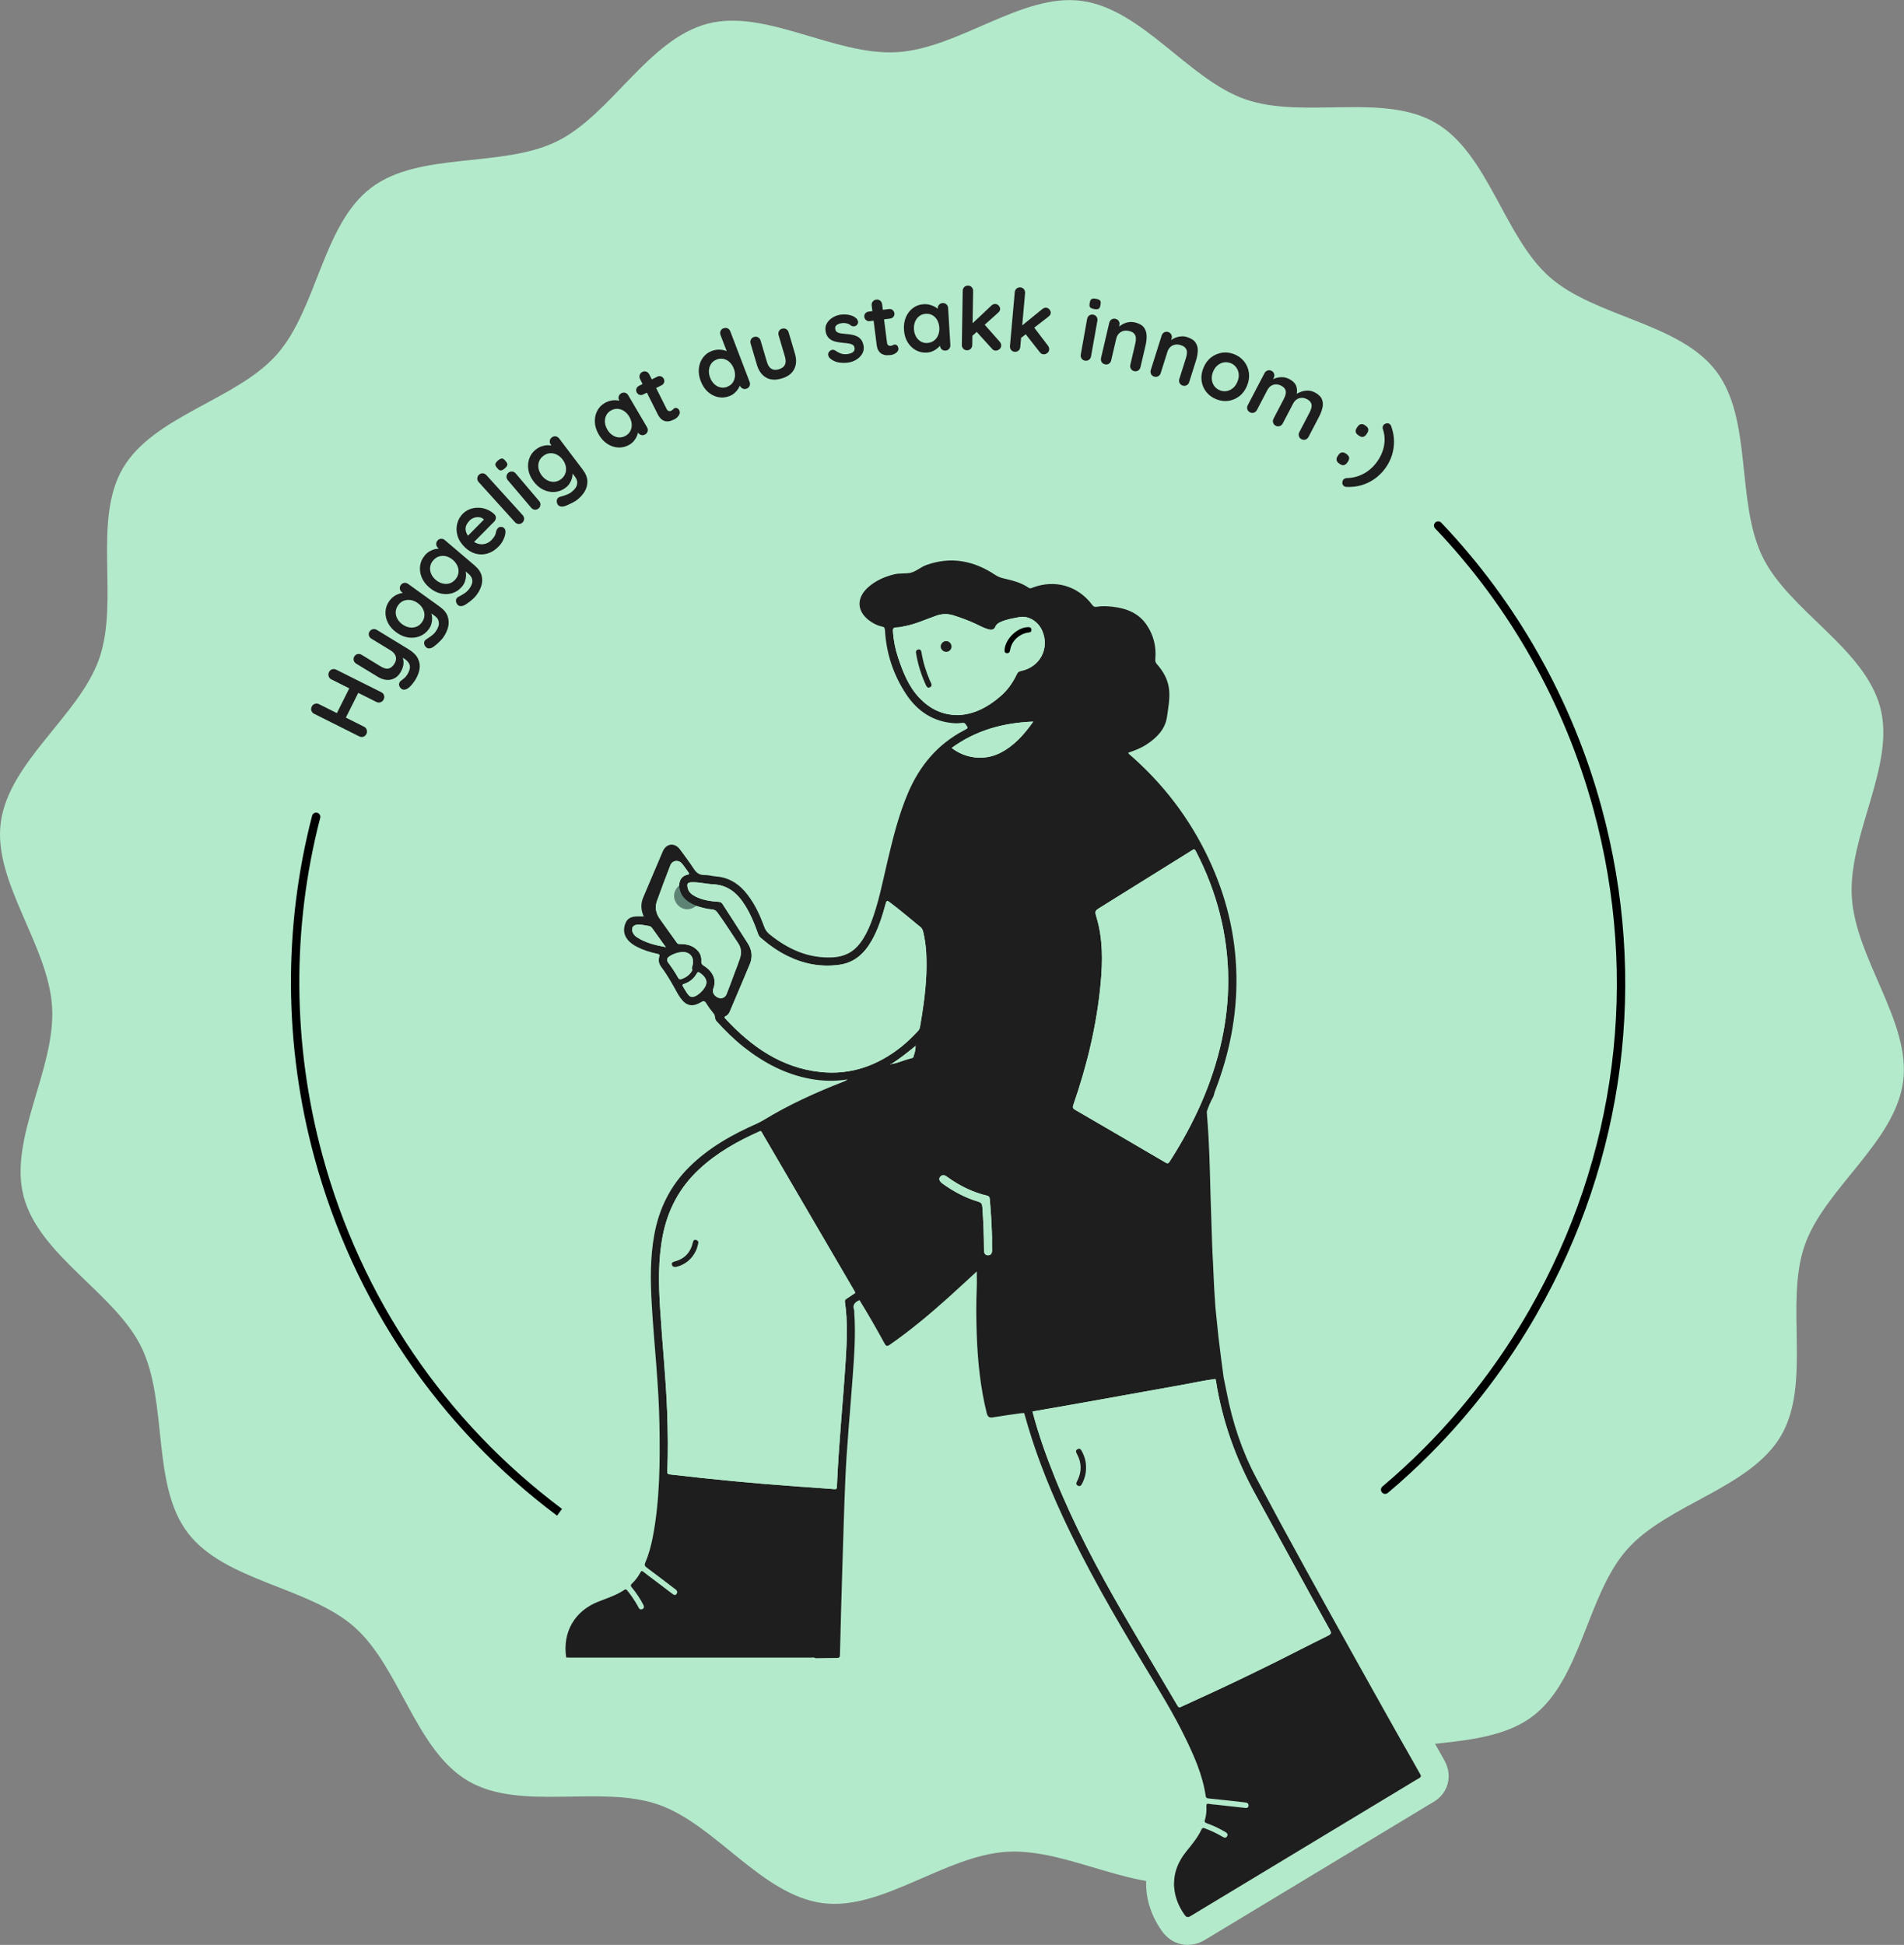 <?xml version="1.0" encoding="UTF-8"?><svg id="Layer_2" xmlns="http://www.w3.org/2000/svg" viewBox="0 0 457.67 467.53"><rect x="0" y="0" width="457.67" height="467.53" fill="#808080" stroke="none"/><defs><style>.cls-1{fill:#f8f8f8;}.cls-2{fill:#b3eacb;}.cls-3{fill:#1e1e1e;}.cls-4{fill:#091c1e;opacity:.5;}</style></defs><g id="Layer_3"><g><path class="cls-2" d="M12.52,242.04c.91,14.91-10.5,31.59-6.85,45.52,3.76,14.35,21.96,23.26,28.31,36.28,6.47,13.25,2.34,33.06,11.16,44.64,8.89,11.68,29.11,12.96,40.06,22.65,10.95,9.69,14.68,29.6,27.35,37.01,12.58,7.35,31.73,.84,45.67,5.65,13.7,4.72,24.76,21.7,39.45,23.69,14.26,1.93,29.43-11.42,44.35-12.33,14.91-.91,31.59,10.5,45.52,6.85s23.26-21.96,36.28-28.31c13.25-6.47,33.06-2.34,44.64-11.16,11.68-8.89,12.96-29.11,22.65-40.06,9.69-10.95,29.6-14.68,37.01-27.35,7.35-12.58,.84-31.73,5.65-45.67,4.72-13.7,21.7-24.76,23.69-39.45,1.93-14.26-11.42-29.43-12.33-44.35-.91-14.91,10.5-31.59,6.85-45.52-3.76-14.35-21.96-23.26-28.31-36.28-6.47-13.25-2.34-33.06-11.16-44.64-8.89-11.68-29.11-12.96-40.06-22.65-10.95-9.69-14.68-29.6-27.35-37.01-12.58-7.35-31.73-.84-45.67-5.65-13.7-4.72-24.76-21.7-39.45-23.69-14.26-1.93-29.43,11.42-44.35,12.33-14.91,.91-31.59-10.5-45.52-6.85-14.35,3.76-23.26,21.96-36.28,28.31-13.25,6.47-33.06,2.34-44.64,11.16-11.68,8.89-12.96,29.11-22.65,40.06-9.69,10.95-29.6,14.68-37.01,27.35-7.35,12.58-.84,31.73-5.65,45.67-4.72,13.7-21.7,24.76-23.69,39.45-1.93,14.26,11.42,29.43,12.33,44.35Z"/><g><path d="M135.09,362.72l-1.19,1.63c-28.44-21.3-48.86-51.26-58.33-86.1-7.32-26.92-7.51-55.3-.55-82.15,.14-.54,.7-.86,1.24-.72,.45,.12,.74,.52,.74,.97,0,.08-.01,.17-.03,.25-6.87,26.51-6.69,54.54,.54,81.13,9.34,34.39,29.5,63.96,57.58,84.99Z"/><path d="M369.42,315.84c-7.15,12.49-15.79,23.79-25.69,33.72-3.25,3.26-6.62,6.37-10.13,9.32-.43,.36-1.08,.3-1.43-.14h0c-.35-.43-.28-1.05,.13-1.4,3.51-2.96,6.9-6.08,10.15-9.36,9.7-9.77,18.19-20.88,25.21-33.14,21.01-36.7,26.47-79.38,15.38-120.19-6.9-25.36-20.05-48.73-38.07-67.62-.38-.4-.37-1.03,.03-1.42,.19-.19,.45-.28,.7-.28,.27,0,.53,.1,.73,.31,18.25,19.15,31.57,42.8,38.55,68.49,11.24,41.32,5.7,84.55-15.57,121.71Z"/></g><g><path class="cls-2" d="M289.77,422.47c-.13,.06-.27,.11-.45,.19h0c.18-.08,.32-.14,.45-.19Z"/><path class="cls-2" d="M326.45,404.66c-.07,.09-.2,.18-.39,.27,.18-.1,.31-.18,.39-.27Z"/><path class="cls-2" d="M347.94,428.92c-.38,1.33-1.34,3.18-3.7,4.45-.43,.24-.94,.55-1.48,.88-.35,.22-.7,.44-1.06,.65l-11.48,6.93c-13.52,8.15-27.05,16.31-40.56,24.48-1.34,.81-2.74,1.22-4.17,1.22s-4.11-.43-6.2-3.33l-.04-.05c-1.97-2.81-3.19-5.84-3.6-8.98-.67-5.17,.8-10.02,4.36-14.43l.24-.29c1.05-1.3,1.96-2.41,2.44-3.46,.09-.19,.19-.38,.29-.56,.06-.28,.12-.56,.21-.84,.05-.17,.11-.47,.09-1.11v-.07c-.02-.35-.01-.69,.02-1.01-.06-.25-.1-.5-.14-.76-.25-1.79-.78-3.71-1.64-5.99l-2.54-6.66,6.09-1.9c.2,.38,.38,.77,.56,1.15,.77,1.66,1.51,3.33,2.16,5.02,.91,2.42,1.65,4.89,2.02,7.49,.06,.4,.23,.53,.64,.57,2.8,.28,5.6,.6,8.4,.91,.24,.02,.48,.05,.72,.1,.43,.1,.59,.42,.53,.82-.08,.4-.38,.51-.76,.46-2.32-.26-4.64-.5-6.96-.77-.6-.06-1.21-.09-1.8-.21-.55-.12-.61,.13-.6,.58,.05,1.12-.03,2.24-.37,3.32-.15,.49,.1,.63,.48,.77,1.54,.54,3.01,1.26,4.42,2.08,.36,.21,.69,.47,.49,.94-.24,.56-.66,.51-1.12,.23-1.36-.8-2.77-1.47-4.25-2.02-.42-.16-.64-.17-.85,.28-.89,1.92-2.24,3.53-3.55,5.15-2.21,2.73-3.39,5.77-2.92,9.34,.28,2.2,1.16,4.18,2.43,5.99,.43,.59,.75,.7,1.45,.28,17.35-10.49,34.71-20.96,52.07-31.43,.94-.56,1.85-1.16,2.8-1.68,.52-.28,.56-.51,.27-1.02-3.92-6.93-7.83-13.86-11.71-20.82-.13-.23-.26-.46-.38-.69-.96-1.72-1.92-3.45-2.89-5.17l5.78-3.42,3.35,6.02c3.39,6.06,6.99,12.47,11.69,20.78,1.33,2.36,1.16,4.45,.77,5.78Z"/><path class="cls-3" d="M214.24,255.78h.02s0,0-.02,0Zm0,0h.02s0,0-.02,0Z"/><path class="cls-3" d="M341.33,426.44c-3.92-6.93-7.83-13.86-11.71-20.82-.13-.23-.26-.46-.38-.69-.96-1.72-1.92-3.45-2.89-5.17-8.23-14.77-16.45-29.55-24.39-44.49-3.45-6.49-5.71-13.37-7.1-20.55-.24-1.22-.49-2.42-.74-3.64-.19-1.48-.4-2.96-.59-4.45-.22-1.75-.45-3.51-.65-5.27-.25-2.3-.48-4.6-.71-6.9-.08-.9-.11-1.8-.18-2.7-.21-2.74-.26-5.49-.42-8.23-.2-3.23-.26-6.46-.38-9.69-.15-3.99-.26-7.97-.36-11.96-.06-2.93-.2-5.85-.35-8.78-.1-1.95-.27-3.9-.41-5.85,.41-1.23,.89-2.41,1.53-3.54,.23-.4,.25-.91,.42-1.34,3.47-8.93,5.34-18.16,5.18-27.76-.16-9.92-2.49-19.34-6.73-28.3-4.54-9.6-10.85-17.86-18.85-24.84-.14-.14-.37-.22-.41-.53,1.53-.52,3.05-1.09,4.41-1.99,2.46-1.62,4.48-3.67,4.9-6.68,.28-2.01,.67-4.06,.53-6.12-.16-2.52-1.31-4.62-2.95-6.48-.32-.37-.45-.69-.4-1.21,.27-2.93-.37-5.66-2-8.12-1.92-2.93-4.84-4.07-8.15-4.47-1.33-.16-2.66-.23-3.99,0-.49,.09-.75-.09-1.04-.48-3.44-4.59-8.97-6.17-14.33-4.12-.3,.12-.56,.27-.92,.03-1.85-1.29-4.02-1.79-6.16-2.29-.7-.16-1.3-.42-1.89-.81-5.14-3.42-10.62-4.5-16.57-2.37-1.29,.46-2.36,1.48-3.61,1.82-1.26,.34-2.69,.07-4.03,.4-2.33,.56-4.47,1.49-6.28,3.08-3.02,2.65-2.79,6.02,.54,8.27,.83,.57,1.73,1.01,2.72,1.21,.54,.1,.7,.32,.73,.89,.32,5.59,2.03,10.75,5.11,15.4,2.71,4.09,6.5,6.61,11.54,6.95,.67,.04,1.34,0,1.99-.09,.34-.05,.54,.04,.75,.33,.68,.94,.69,.92-.34,1.46-6.39,3.33-10.71,8.51-13.51,15.08-2.24,5.25-3.6,10.76-4.91,16.3-1.2,5.04-2.14,10.15-4.02,15.01-.65,1.67-1.44,3.27-2.51,4.71-1.64,2.22-3.83,3.33-6.58,3.49-5.88,.32-10.8-1.93-15.25-5.52-.64-.51-1.05-1.1-1.33-1.88-.98-2.71-2.18-5.31-3.95-7.62-1.92-2.53-4.34-4.17-7.59-4.43-.94-.08-1.87-.36-2.79-.34-1.26,.03-1.96-.57-2.61-1.56-1.02-1.57-2.16-3.06-3.27-4.58-1.26-1.73-3.29-1.5-4.14,.47-1.58,3.69-3.14,7.39-4.71,11.09-.64,1.51-.55,3.01,.14,4.53-.46,0-.86,.01-1.27,0-1.27-.02-2.48,.18-3.06,1.48-.62,1.39-.57,2.78,.4,4.03,.6,.78,1.41,1.33,2.27,1.78,1.55,.8,3.19,1.31,4.88,1.67,.46,.1,.72,.18,.51,.81-.3,.88,0,1.74,.56,2.47,1.44,1.92,2.6,4.01,3.75,6.1,.23,.43,.49,.84,.77,1.23,1.37,1.94,2.88,2.28,4.92,1.05,.62-.38,.92-.37,1.31,.27,.54,.87,1.15,1.71,1.81,2.5,.44,.53,.14,1.21,.66,1.78,2.04,2.25,4.19,4.38,6.57,6.26,4.73,3.72,9.91,6.49,15.89,7.6,3,.56,6.01,.65,9.04,.14-.25,.22-.52,.37-.83,.49-6.75,2.63-13.33,5.6-19.51,9.39-.44,.27-.91,.47-1.36,.71-6.02,2.65-11.7,5.83-16.42,10.52-4.5,4.49-7.18,9.9-8.33,16.11-1.06,5.68-.96,11.4-.62,17.12,.56,9.49,1.67,18.95,1.83,28.47,.15,9.06,.13,18.12-1.57,27.08-.41,2.14-.96,4.25-1.83,6.26-.23,.54-.16,.83,.32,1.19,2.19,1.62,4.35,3.28,6.52,4.93,.2,.15,.4,.29,.58,.45,.31,.29,.35,.64,.1,.98-.28,.39-.62,.26-.94,.02-1.59-1.21-3.19-2.41-4.78-3.62-.75-.57-1.52-1.11-2.24-1.71-.37-.31-.5-.24-.72,.14-.55,.98-1.21,1.9-2.03,2.66-.38,.35-.36,.57-.05,.94,1.07,1.28,1.99,2.67,2.76,4.15,.19,.38,.29,.78-.17,1.03-.47,.25-.81,.04-1.01-.43-.04-.11-.11-.22-.17-.32-.72-1.26-1.51-2.48-2.44-3.61-.22-.26-.36-.51-.79-.22-1.89,1.28-4.07,1.97-6.18,2.8-5.75,2.24-8.69,7.35-7.77,13.44,.4,.01,.79,.03,1.18,.03h57.6c.38,0,.79-.13,1.14,.14,1.7-.02,3.39-.06,5.09-.06,.53,0,.77-.06,.79-.71,.16-6.81,.35-13.62,.56-20.43,.22-7.23,.43-14.46,.73-21.69,.34-8.05,1.14-16.06,1.72-24.09,.39-5.37,.82-10.75,.43-16.14-.02-.18,.02-.38-.04-.55-.47-1.29,.23-1.95,1.3-2.41,2.1,3.39,4.08,6.86,5.99,10.36,.39,.71,.61,.83,1.31,.35,4.89-3.39,9.43-7.2,13.86-11.16,2.34-2.1,4.63-4.24,7.03-6.44,0,1.33,.05,2.58,0,3.82-.17,3.85-.14,7.69,0,11.53,.23,6.31,.87,12.55,2.39,18.69,.24,.95,.64,1.19,1.56,1.03,2.2-.37,4.42-.67,6.63-.99,.27-.03,.55-.03,.82-.04,2.3,8.44,5.43,16.57,9.09,24.51,5.76,12.48,12.64,24.35,19.72,36.11,3.52,5.85,7.12,11.63,10.08,17.79,.2,.38,.38,.77,.56,1.15,.77,1.66,1.51,3.33,2.16,5.02,.91,2.42,1.65,4.89,2.02,7.49,.06,.4,.23,.53,.64,.57,2.8,.28,5.6,.6,8.4,.91,.24,.02,.48,.05,.72,.1,.43,.1,.59,.42,.53,.82-.08,.4-.38,.51-.76,.46-2.32-.26-4.64-.5-6.96-.77-.6-.06-1.21-.09-1.8-.21-.55-.12-.61,.13-.6,.58,.05,1.12-.03,2.24-.37,3.32-.15,.49,.1,.63,.48,.77,1.54,.54,3.01,1.26,4.42,2.08,.36,.21,.69,.47,.49,.94-.24,.56-.66,.51-1.12,.23-1.36-.8-2.77-1.47-4.25-2.02-.42-.16-.64-.17-.85,.28-.89,1.92-2.24,3.53-3.55,5.15-2.21,2.73-3.39,5.77-2.92,9.34,.28,2.2,1.16,4.18,2.43,5.99,.43,.59,.75,.7,1.45,.28,17.35-10.49,34.71-20.96,52.07-31.43,.94-.56,1.85-1.16,2.8-1.68,.52-.28,.56-.51,.27-1.02Zm-123.52-228.51v.08s-.02-.08-.02-.08h.02Zm-64.7,27.38c-.38-.25-.71-.57-.93-.98-.61-1.13-.08-2.04,1.18-2.06,.89-.01,1.74,.17,2.6,.33,.32,.06,.55,.18,.75,.45,1.04,1.47,2.1,2.94,3.33,4.64-2.58-.5-4.89-1.04-6.93-2.38Zm10.63,10.06c-.34,.11-.55,.01-.73-.32-.71-1.27-1.52-2.47-2.38-3.63-.46-.62-.33-1.12,.29-1.53,.85-.55,1.8-.9,2.79-1.01,2.07-.23,3.28,1.22,2.75,3.21-.06,.23-.11,.46-.17,.69,.22,.28,.11,.51-.05,.75-.61,.93-1.46,1.51-2.5,1.84Zm5.99,1.27c-.38,1.33-2.25,3.02-3.34,3.02-.4,0-.67-.22-.92-.5-.51-.6-.85-1.31-1.27-1.97-.26-.42-.14-.55,.27-.68,1.32-.44,2.33-1.28,3-2.47,.26-.47,.45-.39,.8-.15,1.22,.84,1.74,1.79,1.46,2.75Zm2.84,3.17c-.95-.41-1.43-1.34-1.1-2.17,.3-.78,.4-1.58,.19-2.4-.36-1.41-1.34-2.35-2.51-3.1-.45-.28-.62-.58-.57-1.1,.08-.91-.2-1.75-.8-2.44-1.12-1.29-2.62-1.67-4.25-1.66-.36,0-.6,.01-.83-.32-1.38-1.96-2.81-3.88-4.17-5.84-.88-1.27-1.14-2.7-.62-4.16,1.02-2.88,2.11-5.73,3.21-8.58,.47-1.23,1.93-1.46,2.79-.46,.57,.66,1.04,1.41,1.56,2.11,.21,.28,.24,.49-.18,.57-1.41,.29-1.98,1.26-2.05,2.61,.08,1.58,.75,2.83,2.03,3.77,.64,.47,1.36,.76,2.05,1.12,1.25,.39,2.5,.75,3.8,.84,.66,.05,1.02,.33,1.38,.83,1.73,2.37,3.29,4.86,4.92,7.3,.79,1.17,.85,2.38,.44,3.64-.38,1.18-.84,2.33-1.28,3.49-.63,1.7-1.25,3.41-1.92,5.09-.36,.91-1.22,1.22-2.09,.86Zm30.85,72.44c-.27,.18-.38,.36-.32,.74,.69,4.67,.47,9.37,.18,14.05-.64,10.13-1.7,20.22-2.11,30.36-.02,.53-.16,.61-.67,.57-2.87-.23-5.74-.41-8.61-.62-10.3-.72-20.58-1.71-30.84-2.91-.57-.06-.67-.23-.64-.77,.19-4.72,.13-9.44-.04-14.17-.3-8.29-1.18-16.55-1.69-24.83-.37-5.87-.51-11.74,.61-17.56,1.2-6.25,4.03-11.6,8.7-15.97,4.33-4.05,9.4-6.89,14.77-9.25,.35,.09,.41,.42,.56,.67,7.3,12.48,14.59,24.97,21.87,37.45,.16,.26,.35,.5,.35,.83-.71,.47-1.41,.94-2.12,1.41Zm16.67-60.85s0,.01,0,.02t-.02,.02c.07,.99-.29,1.9-.57,2.82-.41,.12-.81,.24-1.21,.35-1.35,.35-2.62,1-4.02,1.17,0,.03,0,.05-.02,.07-.01,.04-.04,.05-.08,.06-.01,0-.03,0-.05,0-.05,.01-.1,0-.14,.02,.08-.06,.18-.1,.27-.16,0,0,0-.01,.02-.01,2.05-1.3,3.93-2.8,5.8-4.33v-.04h.03s.04-.07,.07-.1c0,.04,.02,.07,.02,.11-.03,0-.06-.01-.09-.01Zm2.49-15.6c-.04,.62-.09,1.24-.15,1.86-.11,1.24-.26,2.48-.43,3.72-.12,.91-.26,1.82-.4,2.72-.15,.95-.31,1.89-.47,2.83-.07,.41-.29,.72-.56,1.01-1.21,1.29-2.46,2.52-3.83,3.62-5.7,4.57-12.18,6.91-19.49,6.14-9.4-.99-16.61-6.07-22.86-12.79-.24-.26-.38-.45,.07-.66,.5-.22,.78-.67,.99-1.15,1.6-3.78,3.22-7.56,4.8-11.35,.69-1.68,.51-3.36-.44-4.88-1.99-3.18-4.06-6.31-6.08-9.47-.25-.4-.49-.58-.98-.61-1.91-.13-3.8-.38-5.54-1.26-.91-.47-1.71-1.06-1.92-2.15-.2-1.01,0-1.26,1.03-1.29,1.71-.05,3.37,.4,5.06,.48,3.68,.17,6,2.27,7.79,5.2,1.23,1.99,2.14,4.13,2.91,6.33,.17,.48,.32,.95,.75,1.32,1.97,1.71,4.09,3.22,6.44,4.38,3.93,1.94,8.06,2.72,12.42,2.13,3.7-.49,6.09-2.74,7.85-5.83,1.58-2.79,2.53-5.82,3.36-8.88,.2-.73,.34-.8,.94-.35,2.55,1.92,4.97,3.99,7.43,6,.39,.31,.53,.7,.64,1.15,.16,.66,.29,1.32,.4,1.99,.05,.33,.1,.67,.14,1,.08,.64,.14,1.28,.18,1.93,.02,.3,.04,.61,.04,.92,.02,.32,.03,.65,.03,.98,.02,.4,.02,.81,.02,1.21-.01,1.25-.06,2.5-.14,3.75Zm35.4,29.86c3.32-9.55,5.67-19.32,6.6-29.41,.48-5.28,.53-10.52-.99-15.68-.47-1.59-.44-1.6,.97-2.48,7.29-4.55,14.58-9.09,21.88-13.63,.38-.24,.65-.54,1.01,.15,5.04,9.73,7.75,20.05,7.79,31.03,0,4.84-.52,9.62-1.54,14.34-2.28,10.56-6.74,20.2-12.55,29.26-.34,.54-.59,.46-1.04,.2-7.23-4.24-14.46-8.47-21.71-12.67-.51-.3-.61-.56-.42-1.11Zm-27.81-93.75c-3.76-.05-6.67-1.54-9.1-4.07-2.66-2.75-4-6.22-5.19-9.76-.68-2.04-1.1-4.15-1.24-6.3-.04-.61,.06-.93,.79-.95,.75-.01,1.5-.18,2.24-.34,2.56-.52,4.93-1.62,7.38-2.48,1.37-.48,2.69-.53,4.08-.1,1.82,.57,3.6,1.22,5.33,2.03,.98,.46,1.94,.99,2.98,1.3,.71,.22,1.45,.26,1.8-.55,.26-.63,.74-.93,1.3-1.18,1.42-.63,2.93-.87,4.45-1.16,2.09-.41,4.46,.88,5.51,3.23,1.89,4.21-.49,8.8-5.11,9.72-.53,.1-.76,.32-.97,.77-.95,2.02-2.22,3.82-3.92,5.29-3.02,2.62-6.41,4.43-10.33,4.55Zm7.3,129.84c-.75-.01-.95-.6-.95-1.29-.01-3.45-.14-6.89-.39-10.34-.06-.71-.25-1.03-.96-1.24-3.13-.93-5.98-2.45-8.62-4.36-.77-.56-.97-1.17-.53-1.66,.56-.6,1.11-.35,1.68,.06,2.9,2.1,6.05,3.67,9.54,4.5,.49,.11,.63,.33,.67,.78,.29,3.19,.47,6.39,.55,9.34,0,1.14-.03,2.02,.01,2.9,.03,.74-.2,1.32-1,1.31Zm2.82-120.69c-3.92,1.92-8.45,1.17-11.53-1.27,5.8-4.23,12.33-6.04,19.62-6.33-2.29,3.22-4.7,5.92-8.09,7.6Zm49.03,241.6h0c.18-.08,.32-.14,.45-.19-.13,.06-.27,.11-.45,.19Zm29.88-29.46c-3.31,1.64-6.6,3.32-9.9,4.99-1.1,.56-2.2,1.11-3.3,1.66-1.81,.9-3.62,1.79-5.44,2.66-5.44,2.64-10.93,5.19-16.44,7.69-.11,.04-.21,.1-.3,.14-.27,.12-.52,.14-.79-.33-3.27-5.57-6.59-11.12-9.87-16.69-1.1-1.86-2.19-3.72-3.27-5.58-3.02-5.22-5.95-10.49-8.68-15.86-2.74-5.37-5.28-10.84-7.55-16.44-2.13-5.27-4.04-10.62-5.48-16.13,4.13-.72,8.27-1.44,12.41-2.18,7.91-1.41,15.82-2.84,23.73-4.26,2.62-.47,5.22-1.05,7.85-1.39,.04,.15,.09,.29,.11,.44,1.52,9.69,4.77,18.75,9.51,27.35,5.96,10.83,11.84,21.71,17.86,32.51,.44,.78,.33,1.03-.45,1.42Zm6.86,11.73c.18-.1,.31-.18,.39-.27-.07,.09-.2,.18-.39,.27Z"/><path class="cls-3" d="M220.06,251.4v.04s0-.01,.02-.02t0-.02h-.03Zm1.94-10.02c.17-1.24,.32-2.48,.43-3.72-.12,1.24-.26,2.48-.43,3.72Zm.72-9.33c0-.4,0-.81-.02-1.21,0,.4,0,.8,0,1.21,0,1.25-.05,2.5-.13,3.75,.08-1.25,.13-2.5,.14-3.75Z"/><path class="cls-3" d="M289.32,422.65h0c.18-.07,.32-.12,.45-.18-.13,.05-.27,.11-.45,.18Z"/><path class="cls-2" d="M203.42,312.25c.71-.47,1.41-.94,2.12-1.41,0-.33-.19-.57-.35-.83-7.28-12.48-14.57-24.97-21.87-37.45-.15-.25-.21-.58-.56-.67-5.37,2.36-10.44,5.2-14.77,9.25-4.67,4.37-7.5,9.72-8.7,15.97-1.12,5.82-.98,11.69-.61,17.56,.51,8.28,1.39,16.54,1.69,24.83,.17,4.73,.23,9.45,.04,14.17-.03,.54,.07,.71,.64,.77,10.26,1.2,20.54,2.19,30.84,2.91,2.87,.21,5.74,.39,8.61,.62,.51,.04,.65-.04,.67-.57,.41-10.14,1.47-20.23,2.11-30.36,.29-4.68,.51-9.38-.18-14.05-.06-.38,.05-.56,.32-.74Zm-35.59-13.34c-.14,.59-.28,1.18-.54,1.72-1,2.13-2.69,3.42-4.79,3.91-.62,.07-.91-.12-1-.53-.09-.44,.18-.64,.59-.74,2.43-.61,3.9-2.17,4.45-4.59,.1-.41,.25-.71,.71-.63,.45,.09,.69,.41,.58,.86Z"/><path class="cls-2" d="M319.65,391.78c-6.02-10.8-11.9-21.68-17.86-32.51-4.74-8.6-7.99-17.66-9.51-27.35-.02-.15-.07-.29-.11-.44-2.63,.34-5.23,.92-7.85,1.39-7.91,1.42-15.82,2.85-23.73,4.26-4.14,.74-8.28,1.46-12.41,2.18,1.44,5.51,3.35,10.86,5.48,16.13,2.27,5.6,4.81,11.07,7.55,16.44,2.74,5.37,5.66,10.64,8.69,15.86,1.08,1.86,2.17,3.72,3.26,5.58,3.28,5.57,6.6,11.12,9.87,16.69,.27,.47,.52,.45,.79,.33,.09-.04,.19-.1,.3-.14,5.51-2.5,11-5.05,16.44-7.69,1.82-.88,3.63-1.77,5.44-2.67,1.1-.55,2.2-1.1,3.3-1.65,3.3-1.67,6.59-3.35,9.9-4.99,.78-.39,.89-.64,.45-1.42Zm-59.51-35.21c-.22,.43-.46,.85-1.03,.58-.56-.27-.41-.69-.18-1.14,1.12-2.17,1.11-4.35-.06-6.5-.23-.44-.4-.86,.17-1.15,.59-.31,.82,.16,1.04,.56,.63,1.19,.99,2.46,.97,3.82,.03,1.36-.3,2.63-.91,3.83Z"/><path class="cls-2" d="M238.47,300.44c.03,.74-.2,1.32-1,1.31-.75-.01-.95-.6-.95-1.29-.01-3.45-.14-6.89-.39-10.34-.06-.71-.25-1.03-.96-1.24-3.13-.93-5.98-2.45-8.62-4.36-.77-.56-.97-1.17-.53-1.66,.56-.6,1.11-.35,1.68,.06,2.9,2.1,6.05,3.67,9.54,4.5,.49,.11,.63,.33,.67,.78,.29,3.19,.47,6.39,.55,9.34,0,1.14-.03,2.02,.01,2.9Z"/><path class="cls-2" d="M220.06,251.44c.07,.99-.29,1.9-.57,2.82-.41,.12-.81,.24-1.21,.35-1.35,.35-2.62,1-4.02,1.17h-.02s0-.01,.02-.01c2.05-1.3,3.93-2.8,5.8-4.33Z"/><path class="cls-2" d="M220.08,251.42s-.01,.01-.02,.02v-.04l.02,.02Z"/><path class="cls-1" d="M214.26,255.77h0s0,.06-.02,.08c-.01,.04-.04,.05-.08,.06-.01,0-.03,0-.05,0-.05,.01-.1,0-.14,.02,.08-.06,.18-.1,.27-.16,0,0,0-.01,.02-.01Z"/><path class="cls-2" d="M295.24,235.64c0,4.84-.52,9.62-1.54,14.34-2.28,10.56-6.74,20.2-12.55,29.26-.34,.54-.59,.46-1.04,.2-7.23-4.24-14.46-8.47-21.71-12.67-.51-.3-.61-.56-.42-1.11,3.32-9.55,5.67-19.32,6.6-29.41,.48-5.28,.53-10.52-.99-15.68-.47-1.59-.44-1.6,.97-2.48,7.29-4.55,14.58-9.09,21.88-13.63,.38-.24,.65-.54,1.01,.15,5.04,9.73,7.75,20.05,7.79,31.03Z"/><path class="cls-2" d="M222.72,232.05c-.01,1.25-.06,2.5-.14,3.75-.04,.62-.09,1.24-.15,1.86-.11,1.24-.26,2.48-.43,3.72-.12,.91-.26,1.82-.4,2.72-.15,.95-.31,1.89-.47,2.83-.07,.41-.29,.72-.56,1.01-1.21,1.29-2.46,2.52-3.83,3.62-5.7,4.57-12.18,6.91-19.49,6.14-9.4-.99-16.61-6.07-22.86-12.79-.24-.26-.38-.45,.07-.66,.5-.22,.78-.67,.99-1.15,1.6-3.78,3.22-7.56,4.8-11.35,.69-1.68,.51-3.36-.44-4.88-1.99-3.18-4.06-6.31-6.08-9.47-.25-.4-.49-.58-.98-.61-1.91-.13-3.8-.38-5.54-1.26-.91-.47-1.71-1.06-1.92-2.15-.2-1.01,0-1.26,1.03-1.29,1.71-.05,3.37,.4,5.06,.48,3.68,.17,6,2.27,7.79,5.2,1.23,1.99,2.14,4.13,2.91,6.33,.17,.48,.32,.95,.75,1.32,1.97,1.71,4.09,3.22,6.44,4.38,3.93,1.94,8.06,2.72,12.42,2.13,3.7-.49,6.09-2.74,7.85-5.83,1.58-2.79,2.53-5.82,3.36-8.88,.2-.73,.34-.8,.94-.35,2.55,1.92,4.97,3.99,7.43,6,.39,.31,.53,.7,.64,1.15,.16,.66,.29,1.32,.4,1.99,.05,.33,.1,.67,.14,1,.08,.64,.14,1.28,.18,1.93,.02,.3,.03,.61,.04,.92,.02,.32,.03,.65,.03,.98,.02,.4,.02,.81,.02,1.21Z"/><path class="cls-2" d="M250.5,151.58c-1.05-2.35-3.42-3.64-5.51-3.23-1.52,.29-3.03,.53-4.45,1.16-.56,.25-1.04,.55-1.3,1.18-.35,.81-1.09,.77-1.8,.55-1.04-.31-2-.84-2.98-1.3-1.73-.81-3.51-1.46-5.33-2.03-1.39-.43-2.71-.38-4.08,.1-2.45,.86-4.82,1.96-7.38,2.48-.74,.16-1.49,.33-2.24,.34-.73,.02-.83,.34-.79,.95,.14,2.15,.56,4.26,1.24,6.3,1.19,3.54,2.53,7.01,5.19,9.76,2.43,2.53,5.34,4.02,9.1,4.07,3.92-.12,7.31-1.93,10.33-4.55,1.7-1.47,2.97-3.27,3.92-5.29,.21-.45,.44-.67,.97-.77,4.62-.92,7-5.51,5.11-9.72Zm-27.02,13.66c-.34,.15-.61,.01-.77-.27-.21-.36-.36-.76-.53-1.15-.96-2.23-1.62-4.54-2.01-6.98,0-.39,.19-.68,.62-.72,.51-.05,.66,.32,.73,.74,.37,2.38,1.1,4.64,2.04,6.85,.11,.24,.26,.48,.33,.74,.11,.37-.04,.64-.41,.79Zm4.03-8.55c-.72,.04-1.37-.54-1.39-1.25-.02-.65,.56-1.29,1.22-1.34,.7-.05,1.36,.55,1.38,1.27,.02,.7-.51,1.28-1.21,1.32Zm19.55-4.62c-.75,.11-1.45,.4-2.08,.83-1.2,.83-1.95,1.95-2.18,3.41-.08,.49-.34,.76-.87,.68-.44-.06-.47-.39-.46-.74,.12-2.55,2.92-5.36,5.48-5.49,.43-.02,.89-.04,.97,.54,.09,.66-.38,.7-.86,.77Z"/><path class="cls-2" d="M177.86,230.37c-.38,1.18-.84,2.33-1.28,3.49-.63,1.7-1.25,3.41-1.92,5.09-.36,.91-1.22,1.22-2.09,.86-.95-.41-1.43-1.34-1.1-2.17,.3-.78,.4-1.58,.19-2.4-.36-1.41-1.34-2.35-2.51-3.1-.45-.28-.62-.58-.57-1.1,.08-.91-.2-1.75-.8-2.44-1.12-1.29-2.62-1.67-4.25-1.66-.36,0-.6,.01-.83-.32-1.38-1.96-2.81-3.88-4.17-5.84-.88-1.27-1.14-2.7-.62-4.16,1.02-2.88,2.11-5.73,3.21-8.58,.47-1.23,1.93-1.46,2.79-.46,.57,.66,1.04,1.41,1.56,2.11,.21,.28,.24,.49-.18,.57-1.41,.29-1.98,1.26-2.05,2.61-1.47,1.32-1.61,3.22-.35,4.65,1.15,1.3,3.09,1.41,4.43,.24,1.25,.39,2.5,.75,3.8,.84,.66,.05,1.02,.33,1.38,.83,1.73,2.37,3.29,4.86,4.92,7.3,.79,1.17,.85,2.38,.44,3.64Z"/><path class="cls-2" d="M248.38,173.46c-2.29,3.22-4.7,5.92-8.09,7.6-3.92,1.92-8.45,1.17-11.53-1.27,5.8-4.23,12.33-6.04,19.62-6.33Z"/><path class="cls-2" d="M166.46,232.09c-.06,.23-.11,.46-.17,.69,.22,.28,.11,.51-.05,.75-.61,.93-1.46,1.51-2.5,1.84-.34,.11-.55,.01-.73-.32-.71-1.27-1.52-2.47-2.38-3.63-.46-.62-.33-1.12,.29-1.53,.85-.55,1.8-.9,2.79-1.01,2.07-.23,3.28,1.22,2.75,3.21Z"/><path class="cls-2" d="M160.04,227.69c-2.58-.5-4.89-1.04-6.93-2.38-.38-.25-.71-.57-.93-.98-.61-1.13-.08-2.04,1.18-2.06,.89-.01,1.74,.17,2.6,.33,.32,.06,.55,.18,.75,.45,1.04,1.47,2.1,2.94,3.33,4.64Z"/><path class="cls-2" d="M169.73,236.64c-.38,1.33-2.25,3.02-3.34,3.02-.4,0-.67-.22-.92-.5-.51-.6-.85-1.31-1.27-1.97-.26-.42-.14-.55,.27-.68,1.32-.44,2.33-1.28,3-2.47,.26-.47,.45-.39,.8-.15,1.22,.84,1.74,1.79,1.46,2.75Z"/><path class="cls-4" d="M167.32,217.76c-1.34,1.17-3.28,1.06-4.43-.24-1.26-1.43-1.12-3.33,.35-4.65,.08,1.58,.75,2.83,2.03,3.77,.64,.47,1.36,.76,2.05,1.12Z"/><polygon class="cls-1" points="217.81 197.93 217.8 198.01 217.79 197.93 217.81 197.93"/><path class="cls-1" d="M220.09,251.4s0,.01,0,.02l-.02-.02h.03Z"/><path class="cls-1" d="M220.18,251.41s-.06-.01-.09-.01c.03-.03,.04-.07,.07-.1,0,.04,.02,.07,.02,.11Z"/><path class="cls-3" d="M289.77,422.47c-.13,.06-.27,.11-.45,.19h0c.18-.08,.32-.14,.45-.19Z"/><path class="cls-3" d="M162.5,304.55c2.1-.49,3.78-1.79,4.79-3.91,.25-.54,.4-1.13,.54-1.72,.11-.45-.13-.78-.58-.86-.46-.09-.61,.21-.7,.62-.56,2.42-2.03,3.98-4.45,4.59-.41,.1-.68,.3-.59,.74,.09,.4,.38,.6,1,.53Z"/><path class="cls-3" d="M261.05,352.74c.02-1.36-.34-2.63-.98-3.82-.21-.4-.45-.87-1.04-.56-.56,.29-.4,.71-.16,1.15,1.17,2.16,1.18,4.33,.06,6.5-.23,.45-.38,.87,.18,1.14,.57,.27,.81-.14,1.03-.57,.61-1.21,.94-2.48,.91-3.84Z"/><path class="cls-3" d="M220.17,156.84c.38,2.43,1.05,4.75,2.01,6.98,.17,.39,.32,.79,.53,1.15,.16,.28,.42,.42,.77,.27,.36-.16,.52-.43,.41-.8-.07-.26-.22-.49-.33-.74-.95-2.2-1.68-4.47-2.05-6.84-.07-.42-.22-.79-.73-.74-.43,.04-.62,.33-.62,.72Z"/><path d="M241.47,156.25c-.02,.35,.02,.68,.46,.75,.53,.08,.79-.19,.87-.69,.23-1.45,.97-2.57,2.18-3.4,.63-.43,1.33-.72,2.08-.83,.48-.07,.95-.11,.86-.77-.08-.58-.54-.57-.97-.54-2.56,.13-5.36,2.94-5.48,5.49Z"/><path class="cls-3" d="M226.12,155.44c.02,.71,.67,1.29,1.39,1.25,.7-.04,1.23-.62,1.21-1.32-.02-.71-.68-1.32-1.38-1.26-.67,.05-1.25,.69-1.22,1.34Z"/></g><g><path class="cls-3" d="M74.95,169.83c.15-.3,.39-.51,.72-.63,.33-.12,.67-.1,.99,.06l10.85,5.44c.33,.16,.54,.42,.64,.76,.1,.35,.07,.67-.08,.98-.17,.35-.42,.57-.75,.67-.32,.1-.65,.07-.97-.09l-10.85-5.44c-.33-.16-.54-.41-.65-.74-.11-.33-.07-.67,.1-1.02Zm4.13-8.26c.17-.35,.42-.57,.75-.68,.33-.1,.65-.07,.98,.09l10.85,5.43c.33,.16,.54,.41,.65,.74,.11,.33,.07,.67-.11,1.03-.15,.3-.39,.51-.72,.63-.33,.12-.66,.1-.99-.06l-10.85-5.44c-.33-.16-.54-.42-.64-.76-.1-.35-.07-.67,.08-.98Zm1.3,11.05l4.16-8.31,2.16,1.08-4.16,8.31-2.16-1.08Z"/><path class="cls-3" d="M88.84,151.82c.19-.31,.45-.5,.78-.57s.65-.02,.96,.17l7.62,4.65c1.1,.67,1.85,1.41,2.25,2.22,.4,.81,.54,1.64,.4,2.5-.13,.86-.46,1.72-.98,2.58-.23,.38-.51,.77-.83,1.15-.32,.39-.62,.69-.91,.89-.37,.26-.72,.39-1.03,.38s-.58-.13-.79-.37c-.28-.32-.41-.63-.39-.95,.02-.31,.16-.57,.41-.78,.17-.15,.42-.35,.73-.58,.31-.23,.59-.55,.84-.95,.33-.54,.53-1.04,.61-1.5,.07-.45-.01-.88-.25-1.28s-.67-.79-1.27-1.16l-1.2-.73,.66-.11c.27,.44,.44,.89,.51,1.35,.07,.46,.05,.94-.07,1.43-.12,.5-.35,1.01-.67,1.54-.38,.63-.87,1.09-1.44,1.38-.58,.29-1.21,.41-1.89,.35s-1.35-.29-2.02-.7l-5.24-3.19c-.31-.19-.51-.45-.6-.78s-.04-.65,.15-.96c.19-.31,.45-.5,.78-.57,.33-.07,.65-.02,.96,.17l4.59,2.8c.78,.47,1.43,.64,1.95,.49s.97-.52,1.34-1.12c.25-.41,.39-.81,.4-1.2,.01-.38-.09-.75-.32-1.1-.22-.35-.56-.66-1.02-.94l-4.59-2.8c-.31-.19-.51-.45-.59-.78-.09-.33-.04-.65,.15-.96Z"/><path class="cls-3" d="M93.6,144.45c.34-.47,.73-.85,1.16-1.14,.43-.29,.87-.49,1.3-.62,.43-.12,.83-.18,1.18-.18,.35,0,.61,.06,.76,.18l-.1,.6-1.24-.89c-.3-.21-.47-.49-.54-.82-.06-.33,.01-.65,.22-.94,.21-.29,.48-.47,.81-.52s.65,.03,.96,.25l7.58,5.46c.99,.71,1.63,1.49,1.92,2.34,.29,.85,.32,1.72,.1,2.6-.23,.88-.63,1.71-1.19,2.5-.16,.23-.4,.5-.72,.82-.32,.32-.63,.62-.95,.88-.32,.27-.57,.46-.76,.59-.39,.23-.75,.33-1.06,.3-.31-.03-.57-.17-.76-.43-.26-.34-.36-.66-.32-.97s.2-.56,.47-.74c.12-.09,.32-.22,.61-.41s.59-.4,.9-.65c.31-.25,.55-.49,.72-.73,.61-.85,.89-1.59,.84-2.24-.05-.65-.37-1.2-.98-1.63l-1.48-1.07,.3-.09c.15,.11,.27,.31,.37,.62,.1,.3,.16,.66,.17,1.07,.01,.41-.04,.85-.16,1.31-.12,.46-.32,.9-.61,1.3-.58,.8-1.3,1.38-2.17,1.73-.87,.35-1.79,.46-2.77,.32-.98-.14-1.93-.54-2.85-1.2-.93-.67-1.62-1.45-2.06-2.33-.44-.88-.64-1.79-.59-2.71,.05-.92,.36-1.77,.92-2.55Zm2.11,1.03c-.37,.51-.56,1.04-.59,1.61-.03,.56,.1,1.11,.38,1.63,.28,.53,.69,.98,1.23,1.38,.53,.38,1.09,.62,1.68,.72,.59,.1,1.14,.04,1.67-.16,.53-.2,.97-.56,1.34-1.07,.37-.52,.57-1.06,.6-1.62s-.1-1.11-.38-1.63c-.28-.53-.68-.98-1.22-1.36-.55-.39-1.11-.64-1.7-.73s-1.14-.04-1.67,.16c-.53,.2-.98,.56-1.35,1.08Z"/><path class="cls-3" d="M102.09,133.53c.38-.45,.79-.79,1.25-1.04,.46-.25,.9-.42,1.35-.51,.44-.09,.84-.12,1.19-.08s.6,.11,.75,.24l-.14,.59-1.17-.99c-.28-.24-.43-.52-.47-.86-.03-.34,.07-.64,.3-.92,.23-.28,.52-.43,.85-.45,.33-.03,.65,.08,.93,.33l7.12,6.06c.93,.79,1.5,1.62,1.72,2.49,.22,.87,.18,1.74-.12,2.6-.3,.86-.76,1.66-1.39,2.4-.18,.21-.44,.46-.78,.76s-.68,.56-1.02,.8c-.33,.24-.6,.42-.8,.52-.41,.2-.77,.27-1.08,.22-.31-.05-.55-.22-.72-.49-.23-.36-.31-.69-.24-1,.07-.31,.24-.54,.53-.7,.12-.08,.33-.2,.64-.36,.3-.16,.62-.35,.95-.58,.33-.22,.58-.45,.78-.67,.67-.79,1.01-1.52,1.02-2.17,0-.65-.28-1.22-.84-1.7l-1.39-1.19,.31-.07c.14,.12,.25,.33,.32,.64s.1,.67,.08,1.08c-.02,.41-.11,.84-.26,1.3-.15,.45-.39,.87-.72,1.25-.64,.75-1.4,1.27-2.3,1.55-.89,.28-1.82,.31-2.78,.1-.96-.22-1.88-.7-2.74-1.43-.88-.74-1.5-1.57-1.87-2.49-.37-.92-.49-1.83-.37-2.75,.13-.91,.5-1.74,1.12-2.47Zm2.02,1.2c-.41,.48-.64,.99-.71,1.55-.07,.56,0,1.11,.24,1.66,.23,.55,.61,1.04,1.12,1.47,.5,.43,1.04,.71,1.62,.85,.58,.14,1.13,.14,1.67-.02s1.01-.48,1.42-.96c.42-.49,.66-1.01,.73-1.57,.07-.56,0-1.11-.24-1.66-.23-.55-.6-1.03-1.1-1.46-.51-.44-1.06-.72-1.63-.87-.58-.14-1.13-.13-1.67,.03-.54,.16-1.02,.48-1.43,.97Z"/><path class="cls-3" d="M119.81,131.42c-.83,.84-1.73,1.39-2.69,1.66-.96,.27-1.91,.27-2.85,0-.93-.27-1.78-.78-2.55-1.54-.9-.88-1.48-1.82-1.76-2.81s-.29-1.94-.06-2.86c.24-.92,.68-1.7,1.33-2.36,.5-.5,1.07-.88,1.73-1.12,.65-.24,1.33-.36,2.04-.34,.71,.01,1.4,.15,2.07,.43,.68,.27,1.29,.67,1.82,1.2,.23,.25,.33,.53,.3,.86-.03,.32-.16,.61-.39,.84l-5.6,5.66-1.93-1.03,5.38-5.44-.02,.62-.4-.4c-.31-.27-.67-.42-1.08-.46-.41-.04-.82,0-1.22,.14-.4,.14-.76,.36-1.06,.67-.29,.3-.53,.61-.7,.95-.17,.34-.26,.69-.26,1.06,0,.38,.11,.78,.32,1.2,.21,.42,.56,.88,1.05,1.36,.54,.53,1.1,.87,1.7,1.02,.59,.15,1.16,.14,1.7-.02,.54-.16,1.01-.44,1.4-.83,.36-.37,.62-.69,.78-.96,.16-.28,.26-.52,.3-.74s.1-.41,.14-.58c.09-.27,.21-.48,.37-.63,.21-.22,.47-.32,.76-.32,.29,0,.54,.11,.74,.3,.27,.27,.38,.64,.32,1.14-.04,.47-.2,1.02-.5,1.65-.29,.62-.69,1.19-1.18,1.68Z"/><path class="cls-3" d="M125.64,123.84c.24,.27,.36,.58,.34,.92-.02,.35-.16,.64-.42,.88-.26,.23-.56,.34-.9,.32-.34-.02-.63-.17-.88-.44l-8.71-9.62c-.24-.27-.36-.58-.34-.92,.02-.35,.16-.64,.43-.88,.27-.24,.57-.35,.9-.32,.33,.03,.62,.18,.87,.45l8.72,9.62Z"/><path class="cls-3" d="M121.3,112.62c-.36,.31-.67,.46-.91,.47-.25,0-.5-.14-.75-.44l-.26-.3c-.26-.31-.36-.59-.29-.84,.07-.25,.27-.52,.61-.81,.37-.31,.68-.47,.93-.48,.25,0,.5,.14,.75,.44l.26,.3c.26,.31,.36,.59,.3,.84-.06,.25-.28,.52-.64,.83Zm8.29,7.81c.24,.28,.34,.59,.32,.93-.02,.34-.17,.63-.45,.86-.28,.23-.58,.33-.92,.3-.34-.03-.62-.19-.86-.47l-5.61-6.61c-.24-.28-.34-.58-.32-.93,.02-.34,.17-.62,.44-.86s.58-.33,.92-.3c.34,.03,.63,.19,.86,.47l5.61,6.61Z"/><path class="cls-3" d="M128.89,107.99c.47-.35,.95-.6,1.44-.75,.5-.15,.97-.22,1.42-.21,.45,0,.84,.07,1.18,.18,.33,.11,.56,.24,.68,.39l-.27,.54-.92-1.22c-.22-.29-.31-.6-.27-.94,.04-.34,.21-.62,.49-.83,.29-.22,.6-.3,.93-.26,.33,.05,.61,.22,.84,.52l5.64,7.45c.73,.97,1.12,1.91,1.14,2.81,.03,.9-.2,1.74-.67,2.51s-1.1,1.46-1.88,2.04c-.22,.17-.53,.36-.93,.57-.4,.21-.79,.4-1.17,.57-.38,.17-.68,.28-.9,.34-.44,.11-.81,.1-1.1-.02-.29-.12-.49-.33-.6-.64-.15-.4-.15-.74-.02-1.03,.13-.28,.35-.47,.67-.57,.14-.05,.37-.12,.7-.21,.33-.09,.68-.21,1.05-.36,.37-.15,.67-.31,.9-.48,.83-.63,1.32-1.26,1.46-1.9s0-1.25-.45-1.84l-1.1-1.46h.31c.11,.14,.17,.38,.17,.7,0,.32-.04,.68-.15,1.08-.11,.4-.29,.8-.54,1.21-.25,.41-.57,.76-.97,1.06-.79,.6-1.65,.93-2.58,1.02-.93,.08-1.84-.09-2.74-.51-.89-.42-1.68-1.08-2.37-1.99-.69-.91-1.12-1.86-1.28-2.83s-.08-1.89,.24-2.76c.32-.87,.86-1.59,1.63-2.17Zm1.71,1.6c-.5,.38-.84,.83-1.03,1.36-.19,.53-.23,1.09-.12,1.67s.37,1.14,.77,1.68c.4,.53,.86,.92,1.39,1.18,.53,.27,1.08,.38,1.64,.34,.56-.04,1.09-.25,1.59-.62,.51-.38,.86-.84,1.05-1.38,.19-.53,.23-1.09,.12-1.67-.11-.58-.36-1.14-.76-1.66-.41-.54-.87-.94-1.41-1.2-.53-.27-1.08-.38-1.64-.34-.56,.04-1.1,.25-1.61,.64Z"/><path class="cls-3" d="M149.3,94.56c.31-.18,.63-.23,.95-.15s.58,.29,.77,.62l4.5,7.66c.19,.31,.24,.64,.16,.97-.08,.33-.27,.59-.59,.77s-.63,.23-.96,.14c-.33-.09-.58-.29-.77-.61l-.52-.89,.49-.07c.09,.16,.12,.4,.08,.72s-.13,.68-.29,1.06c-.16,.38-.39,.77-.69,1.15-.3,.38-.68,.7-1.13,.97-.83,.49-1.7,.71-2.62,.68-.92-.04-1.8-.31-2.63-.84-.83-.53-1.54-1.28-2.11-2.25-.58-.99-.9-1.98-.95-2.96-.05-.98,.12-1.88,.53-2.7s1.01-1.46,1.81-1.93c.52-.3,1.04-.5,1.56-.6s1.01-.12,1.47-.06,.85,.15,1.17,.3c.32,.14,.53,.3,.63,.47l-.51,.62-.78-1.32c-.18-.31-.24-.64-.16-.97,.08-.33,.28-.59,.59-.77Zm1.1,10.19c.53-.31,.91-.71,1.15-1.21,.24-.5,.34-1.04,.29-1.63-.05-.59-.24-1.17-.57-1.73-.34-.58-.76-1.03-1.25-1.36-.49-.33-1.01-.51-1.57-.54-.55-.03-1.09,.11-1.62,.41-.51,.3-.89,.7-1.13,1.2-.24,.5-.33,1.04-.29,1.63,.05,.59,.24,1.17,.58,1.75,.33,.57,.75,1.02,1.24,1.34,.49,.33,1.01,.51,1.56,.54,.55,.03,1.08-.1,1.6-.4Z"/><path class="cls-3" d="M153.57,92.76l4.42-2.21c.3-.15,.6-.18,.9-.07,.3,.1,.52,.3,.67,.6,.14,.29,.17,.58,.06,.87-.1,.29-.3,.52-.6,.67l-4.41,2.21c-.3,.15-.6,.17-.9,.07-.3-.1-.52-.3-.67-.6-.14-.29-.17-.58-.06-.87,.1-.29,.3-.52,.6-.67Zm.82-3.35c.32-.16,.64-.19,.96-.07,.31,.12,.55,.34,.72,.66l4.19,8.35c.09,.18,.19,.3,.32,.38,.12,.08,.26,.11,.4,.1,.14,0,.28-.05,.42-.12,.15-.08,.27-.17,.37-.29,.1-.12,.22-.22,.39-.3,.17-.09,.37-.09,.6,0,.22,.09,.41,.28,.55,.57,.17,.35,.13,.73-.13,1.15-.27,.42-.62,.73-1.05,.95-.26,.13-.56,.25-.9,.37-.34,.12-.69,.16-1.05,.13-.36-.03-.73-.17-1.09-.43-.36-.26-.7-.69-1-1.3l-4.24-8.45c-.16-.33-.19-.65-.08-.98s.32-.57,.65-.73Z"/><path class="cls-3" d="M173.93,78.92c.34-.13,.66-.12,.96,.01,.31,.14,.53,.38,.66,.74l4.63,12.12c.13,.34,.13,.67,0,.98-.13,.31-.37,.54-.71,.66-.34,.13-.66,.12-.97-.03-.31-.14-.53-.38-.66-.73l-.37-.96h.5c.06,.18,.05,.42-.04,.73-.09,.31-.25,.64-.47,1-.22,.35-.51,.69-.87,1.02-.36,.33-.78,.58-1.28,.77-.9,.34-1.8,.42-2.7,.23-.9-.19-1.72-.61-2.46-1.26-.73-.66-1.3-1.52-1.71-2.57-.41-1.07-.56-2.1-.45-3.08,.11-.98,.43-1.84,.97-2.57,.54-.74,1.24-1.27,2.11-1.6,.56-.21,1.1-.32,1.64-.33,.53,0,1.02,.05,1.46,.18,.44,.13,.81,.29,1.1,.49,.29,.2,.47,.39,.54,.57l-.6,.52-2.01-5.26c-.13-.34-.13-.67,0-.98,.13-.31,.37-.54,.71-.66Zm.86,14.06c.57-.22,1.02-.55,1.33-1s.5-.97,.55-1.56c.05-.59-.04-1.19-.28-1.8-.24-.63-.57-1.14-1-1.55-.43-.4-.91-.67-1.45-.79-.54-.12-1.09-.08-1.66,.14-.56,.21-1,.54-1.32,1s-.5,.97-.55,1.56c-.05,.59,.04,1.2,.29,1.82,.23,.62,.57,1.12,1,1.53,.43,.41,.92,.67,1.45,.79,.54,.12,1.09,.08,1.64-.13Z"/><path class="cls-3" d="M188.01,79.01c.35-.1,.67-.07,.96,.1,.29,.17,.5,.43,.6,.78l1.51,5.12c.42,1.42,.36,2.67-.18,3.73-.54,1.07-1.55,1.82-3.03,2.25-1.48,.44-2.73,.36-3.76-.25-1.02-.6-1.75-1.62-2.17-3.04l-1.51-5.12c-.1-.35-.08-.68,.08-.98,.16-.3,.41-.5,.76-.61,.35-.1,.67-.07,.96,.1s.5,.43,.6,.78l1.51,5.12c.24,.82,.6,1.37,1.08,1.66,.48,.29,1.07,.33,1.79,.12,.73-.22,1.22-.58,1.46-1.08,.24-.5,.24-1.16,0-1.98l-1.51-5.12c-.1-.35-.08-.67,.08-.98,.16-.3,.41-.5,.75-.61Z"/><path class="cls-3" d="M199.38,85.98c-.17-.17-.28-.4-.32-.71-.04-.3,.09-.6,.39-.88,.19-.18,.42-.28,.66-.3,.25-.03,.51,.06,.79,.25,.47,.33,.94,.56,1.42,.7,.48,.14,1.05,.15,1.7,.03,.2-.05,.42-.12,.66-.22,.24-.09,.43-.24,.58-.45,.15-.21,.2-.49,.13-.85-.06-.3-.2-.52-.44-.67-.24-.14-.54-.24-.89-.3-.36-.06-.75-.11-1.18-.14-.45-.05-.91-.1-1.38-.17-.47-.07-.92-.19-1.33-.36-.41-.17-.77-.44-1.08-.79-.31-.36-.52-.84-.63-1.44-.13-.69-.05-1.31,.25-1.86,.29-.55,.72-1.02,1.28-1.39,.56-.37,1.17-.62,1.84-.75,.42-.08,.88-.11,1.36-.09,.48,.02,.96,.1,1.42,.25,.47,.15,.88,.38,1.23,.7,.19,.18,.32,.41,.4,.69,.08,.28,0,.57-.24,.86-.17,.2-.4,.32-.68,.35-.28,.03-.52-.02-.73-.15-.29-.26-.64-.44-1.07-.55-.42-.11-.89-.11-1.39-.02-.21,.04-.42,.1-.65,.2-.23,.09-.42,.23-.57,.43-.15,.19-.19,.46-.13,.8,.06,.32,.21,.55,.45,.7,.24,.15,.54,.25,.91,.3,.37,.05,.76,.1,1.18,.13,.43,.03,.87,.09,1.32,.16,.45,.07,.88,.2,1.28,.38s.75,.45,1.04,.8c.29,.35,.49,.83,.61,1.44,.13,.7,.04,1.34-.28,1.91-.32,.57-.76,1.04-1.33,1.41-.57,.37-1.17,.61-1.81,.73-.81,.15-1.64,.16-2.5,.03-.86-.13-1.62-.51-2.29-1.12Z"/><path class="cls-3" d="M208.78,74.91l4.9-.62c.33-.04,.62,.03,.87,.23,.25,.2,.39,.46,.44,.79,.04,.32-.04,.6-.23,.84-.19,.24-.46,.39-.79,.43l-4.9,.62c-.33,.04-.62-.03-.87-.23-.25-.19-.39-.46-.44-.79-.04-.32,.04-.6,.23-.84,.19-.24,.46-.38,.79-.43Zm1.88-2.88c.36-.05,.67,.04,.92,.25s.41,.5,.46,.86l1.18,9.27c.02,.2,.08,.35,.17,.46,.09,.12,.21,.19,.34,.23,.14,.04,.28,.05,.43,.03,.17-.02,.31-.07,.44-.15s.28-.13,.46-.15c.19-.03,.38,.04,.56,.2s.29,.4,.33,.72c.05,.39-.12,.74-.51,1.04-.39,.3-.82,.49-1.31,.55-.29,.04-.61,.05-.97,.05-.36,0-.7-.08-1.04-.23-.33-.15-.63-.4-.89-.77-.26-.36-.43-.88-.51-1.56l-1.19-9.38c-.05-.36,.04-.68,.25-.95,.21-.27,.49-.43,.85-.48Z"/><path class="cls-3" d="M226.57,72.86c.36-.02,.67,.08,.92,.3,.25,.22,.39,.52,.41,.9l.54,8.87c.02,.36-.08,.67-.3,.93-.22,.26-.51,.4-.87,.42s-.67-.08-.92-.31c-.25-.23-.39-.53-.41-.89l-.06-1.03,.47,.16c.01,.18-.07,.41-.25,.68-.18,.27-.43,.54-.74,.81s-.7,.51-1.14,.71c-.44,.2-.92,.32-1.45,.35-.96,.06-1.84-.14-2.65-.59s-1.46-1.1-1.97-1.94c-.5-.85-.79-1.83-.86-2.97-.07-1.14,.1-2.17,.49-3.07,.4-.9,.96-1.62,1.7-2.16,.73-.54,1.56-.84,2.49-.9,.6-.04,1.15,.02,1.66,.17,.51,.15,.96,.36,1.34,.61,.38,.26,.69,.52,.9,.8,.22,.28,.33,.51,.35,.71l-.73,.32-.09-1.53c-.02-.36,.08-.67,.3-.93,.22-.26,.51-.4,.87-.42Zm-3.64,9.58c.61-.04,1.14-.22,1.58-.56,.44-.33,.77-.78,1-1.32,.22-.55,.32-1.15,.28-1.8-.04-.67-.21-1.26-.49-1.78s-.67-.91-1.15-1.19-1.02-.4-1.63-.36c-.6,.04-1.11,.22-1.55,.56-.44,.34-.77,.78-1,1.32s-.32,1.16-.28,1.83c.04,.66,.2,1.24,.49,1.76,.29,.52,.67,.91,1.15,1.19,.48,.28,1.01,.4,1.61,.37Z"/><path class="cls-3" d="M232.43,84.2c-.36,0-.66-.13-.89-.38-.23-.25-.35-.55-.34-.92l.21-12.98c0-.36,.13-.67,.37-.91,.24-.24,.54-.36,.9-.35,.36,0,.66,.13,.89,.38,.23,.25,.34,.55,.34,.92l-.21,12.98c0,.36-.13,.67-.37,.91-.24,.24-.54,.36-.9,.35Zm6.81-11.13c.32,0,.59,.14,.83,.41,.23,.27,.35,.53,.34,.78,0,.34-.18,.65-.52,.94l-6.37,5.71-.06-2.9,4.85-4.56c.27-.26,.58-.39,.92-.38Zm.13,11.22c-.36,0-.67-.15-.91-.44l-3.79-4.18,1.92-1.73,3.69,4.18c.26,.28,.39,.6,.38,.95,0,.36-.15,.66-.44,.88-.29,.23-.57,.34-.85,.33Z"/><path class="cls-3" d="M243.9,84.57c-.36-.03-.65-.18-.86-.45-.21-.26-.3-.58-.27-.94l1.15-12.93c.03-.36,.18-.66,.43-.88,.26-.22,.57-.32,.92-.29,.36,.03,.65,.18,.86,.45,.21,.27,.3,.58,.27,.94l-1.15,12.93c-.03,.36-.18,.66-.43,.88-.26,.22-.57,.32-.93,.29Zm7.6-10.6c.32,.03,.58,.19,.79,.47,.21,.29,.31,.55,.28,.8-.03,.34-.22,.63-.58,.9l-6.76,5.24,.15-2.89,5.17-4.2c.29-.24,.6-.35,.95-.32Zm-.68,11.2c-.36-.03-.65-.2-.88-.5l-3.48-4.44,2.05-1.59,3.37,4.43c.24,.3,.34,.63,.31,.98-.03,.36-.2,.65-.5,.85-.3,.21-.59,.29-.87,.27Z"/><path class="cls-3" d="M262.26,85.65c-.06,.36-.23,.64-.51,.84-.27,.2-.59,.27-.95,.21-.36-.06-.63-.24-.82-.52-.19-.28-.25-.6-.19-.96l1.52-8.54c.06-.36,.23-.64,.51-.84,.28-.2,.59-.27,.95-.2,.36,.06,.63,.24,.82,.52,.19,.28,.25,.6,.19,.96l-1.52,8.54Zm.73-11.37c-.46-.08-.78-.22-.94-.4-.16-.19-.21-.47-.14-.86l.07-.39c.07-.4,.22-.65,.46-.76s.58-.12,1.01-.04c.48,.08,.8,.22,.97,.41,.16,.19,.21,.47,.14,.86l-.07,.39c-.07,.4-.22,.65-.45,.76-.23,.11-.58,.12-1.04,.04Z"/><path class="cls-3" d="M272.8,77.51c1,.23,1.71,.62,2.13,1.17,.42,.54,.65,1.19,.68,1.94s-.05,1.55-.25,2.41l-1.22,5.23c-.08,.36-.27,.62-.55,.81-.29,.18-.6,.24-.96,.15-.35-.08-.61-.27-.79-.56-.17-.29-.22-.62-.14-.97l1.22-5.23c.11-.45,.14-.87,.11-1.26-.03-.39-.17-.72-.42-1.01-.25-.29-.65-.5-1.2-.62-.54-.13-1.02-.12-1.45,0-.42,.13-.78,.36-1.06,.67-.28,.32-.47,.7-.58,1.15l-1.22,5.23c-.08,.36-.27,.62-.55,.81-.29,.19-.6,.24-.96,.15s-.62-.27-.79-.56c-.17-.29-.22-.62-.14-.97l1.97-8.45c.08-.36,.27-.62,.55-.81,.29-.19,.6-.24,.96-.15,.35,.08,.61,.27,.79,.56,.17,.29,.22,.62,.14,.97l-.21,.88-.29-.13c.17-.2,.41-.41,.7-.62,.29-.21,.62-.4,.99-.56,.36-.16,.76-.27,1.19-.32,.43-.05,.87-.02,1.33,.08Z"/><path class="cls-3" d="M285.34,81.03c.98,.31,1.66,.75,2.04,1.33,.38,.57,.56,1.24,.53,1.98s-.17,1.54-.44,2.38l-1.62,5.13c-.11,.35-.32,.6-.61,.76-.3,.16-.62,.19-.96,.08-.34-.11-.59-.32-.74-.62-.15-.3-.17-.63-.06-.98l1.62-5.13c.14-.44,.21-.86,.21-1.24,0-.39-.11-.74-.34-1.04-.22-.3-.61-.54-1.15-.71-.53-.17-1.01-.2-1.44-.1-.43,.1-.8,.29-1.1,.59-.3,.29-.53,.66-.66,1.1l-1.62,5.13c-.11,.35-.31,.6-.61,.76s-.62,.19-.97,.08c-.34-.11-.59-.31-.74-.62-.15-.3-.17-.63-.06-.98l2.61-8.27c.11-.35,.31-.6,.61-.77,.3-.16,.62-.19,.97-.08s.59,.32,.74,.62c.15,.3,.17,.63,.06,.98l-.27,.86-.28-.15c.19-.19,.44-.38,.75-.57,.31-.19,.65-.35,1.03-.48,.38-.13,.78-.21,1.21-.22,.43-.02,.87,.04,1.32,.19Z"/><path class="cls-3" d="M299.77,92.69c-.43,1.06-1.04,1.91-1.84,2.53-.8,.62-1.68,1-2.66,1.14-.98,.13-1.95,0-2.93-.39-.98-.4-1.77-.98-2.38-1.75-.61-.77-.99-1.66-1.13-2.66-.14-1,0-2.04,.43-3.1,.43-1.06,1.04-1.91,1.84-2.53,.8-.62,1.69-1,2.66-1.15,.98-.14,1.96-.01,2.94,.38,.98,.4,1.77,.98,2.38,1.76,.61,.78,.98,1.67,1.12,2.67,.14,1,0,2.04-.43,3.1Zm-2.32-.94c.27-.66,.37-1.29,.3-1.88-.07-.59-.27-1.12-.61-1.57-.33-.45-.77-.79-1.31-1-.54-.22-1.09-.28-1.64-.19-.55,.09-1.06,.33-1.52,.71s-.83,.9-1.09,1.56c-.26,.65-.36,1.27-.29,1.86,.07,.59,.27,1.12,.6,1.57,.33,.45,.77,.79,1.31,1.01,.54,.22,1.09,.28,1.64,.19,.56-.09,1.06-.33,1.52-.71,.46-.38,.82-.89,1.08-1.54Z"/><path class="cls-3" d="M309.81,91.07c.99,.51,1.59,1.13,1.81,1.86,.22,.72,.2,1.5-.04,2.33l-.23-.33,.3-.22c.3-.21,.68-.4,1.17-.56,.48-.17,1-.25,1.55-.25,.56,0,1.11,.14,1.65,.42,.89,.46,1.46,1.01,1.72,1.63,.26,.63,.31,1.3,.15,2.03-.16,.73-.45,1.48-.86,2.27l-2.49,4.77c-.17,.32-.41,.54-.74,.65-.32,.11-.64,.08-.96-.09-.32-.17-.53-.41-.62-.74-.09-.33-.06-.65,.11-.97l2.49-4.77c.21-.41,.36-.8,.43-1.18,.07-.38,.03-.74-.12-1.07-.16-.33-.47-.63-.95-.88-.47-.25-.92-.36-1.36-.33-.44,.03-.82,.16-1.16,.4-.34,.24-.61,.57-.83,.98l-2.49,4.77c-.17,.32-.41,.54-.74,.64-.32,.11-.64,.08-.96-.09-.32-.17-.53-.41-.62-.74-.1-.33-.06-.65,.11-.97l2.49-4.77c.21-.41,.36-.8,.43-1.18,.07-.38,.03-.74-.12-1.07-.16-.33-.47-.62-.95-.88-.47-.24-.92-.35-1.36-.33-.44,.03-.82,.16-1.16,.4s-.61,.57-.83,.98l-2.49,4.77c-.17,.32-.42,.54-.74,.65-.32,.11-.64,.08-.96-.09s-.53-.41-.62-.74c-.1-.32-.06-.65,.11-.97l4.02-7.69c.17-.32,.41-.54,.74-.65,.32-.11,.64-.08,.96,.09,.32,.17,.53,.41,.62,.74,.1,.33,.06,.65-.11,.97l-.42,.8-.25-.2c.22-.15,.49-.3,.82-.44,.32-.14,.68-.24,1.07-.3,.39-.06,.8-.07,1.21-.02,.41,.05,.82,.18,1.23,.39Z"/><path class="cls-3" d="M321.87,111.4c-.33-.22-.53-.49-.59-.79-.06-.3,.03-.62,.25-.96l.2-.29c.23-.34,.49-.54,.79-.59,.3-.06,.62,.02,.95,.25l.22,.15c.33,.23,.53,.49,.59,.79,.06,.3-.03,.62-.25,.96l-.2,.3c-.23,.34-.49,.53-.79,.59-.3,.06-.62-.02-.95-.25l-.23-.15Zm4.6-6.8c-.34-.23-.53-.49-.59-.79-.06-.3,.03-.62,.26-.96l.2-.29c.23-.34,.49-.53,.79-.59,.3-.06,.62,.02,.95,.25l.22,.15c.33,.23,.53,.49,.59,.79,.06,.3-.03,.62-.25,.96l-.2,.3c-.23,.34-.49,.53-.79,.59-.3,.06-.62-.02-.95-.25l-.22-.15Z"/><path class="cls-3" d="M323.06,116.85c-.27-.2-.4-.45-.4-.76,0-.31,.07-.55,.21-.74,.2-.27,.48-.41,.85-.42,1.02-.03,1.97-.2,2.85-.52,.88-.32,1.69-.75,2.41-1.31,.73-.56,1.37-1.21,1.93-1.97,.56-.75,1-1.56,1.34-2.43,.33-.87,.53-1.77,.57-2.71,.04-.94-.09-1.89-.42-2.86-.11-.34-.06-.65,.15-.94,.15-.2,.38-.34,.68-.41,.3-.07,.57-.02,.81,.15,.17,.12,.29,.28,.35,.47,.44,1.21,.67,2.41,.69,3.6,.02,1.19-.15,2.35-.51,3.47-.36,1.12-.9,2.18-1.63,3.16-.72,.98-1.57,1.81-2.53,2.49-.97,.68-2.02,1.19-3.16,1.52-1.14,.33-2.35,.47-3.64,.41-.2,0-.38-.07-.55-.2Z"/></g></g></g></svg>